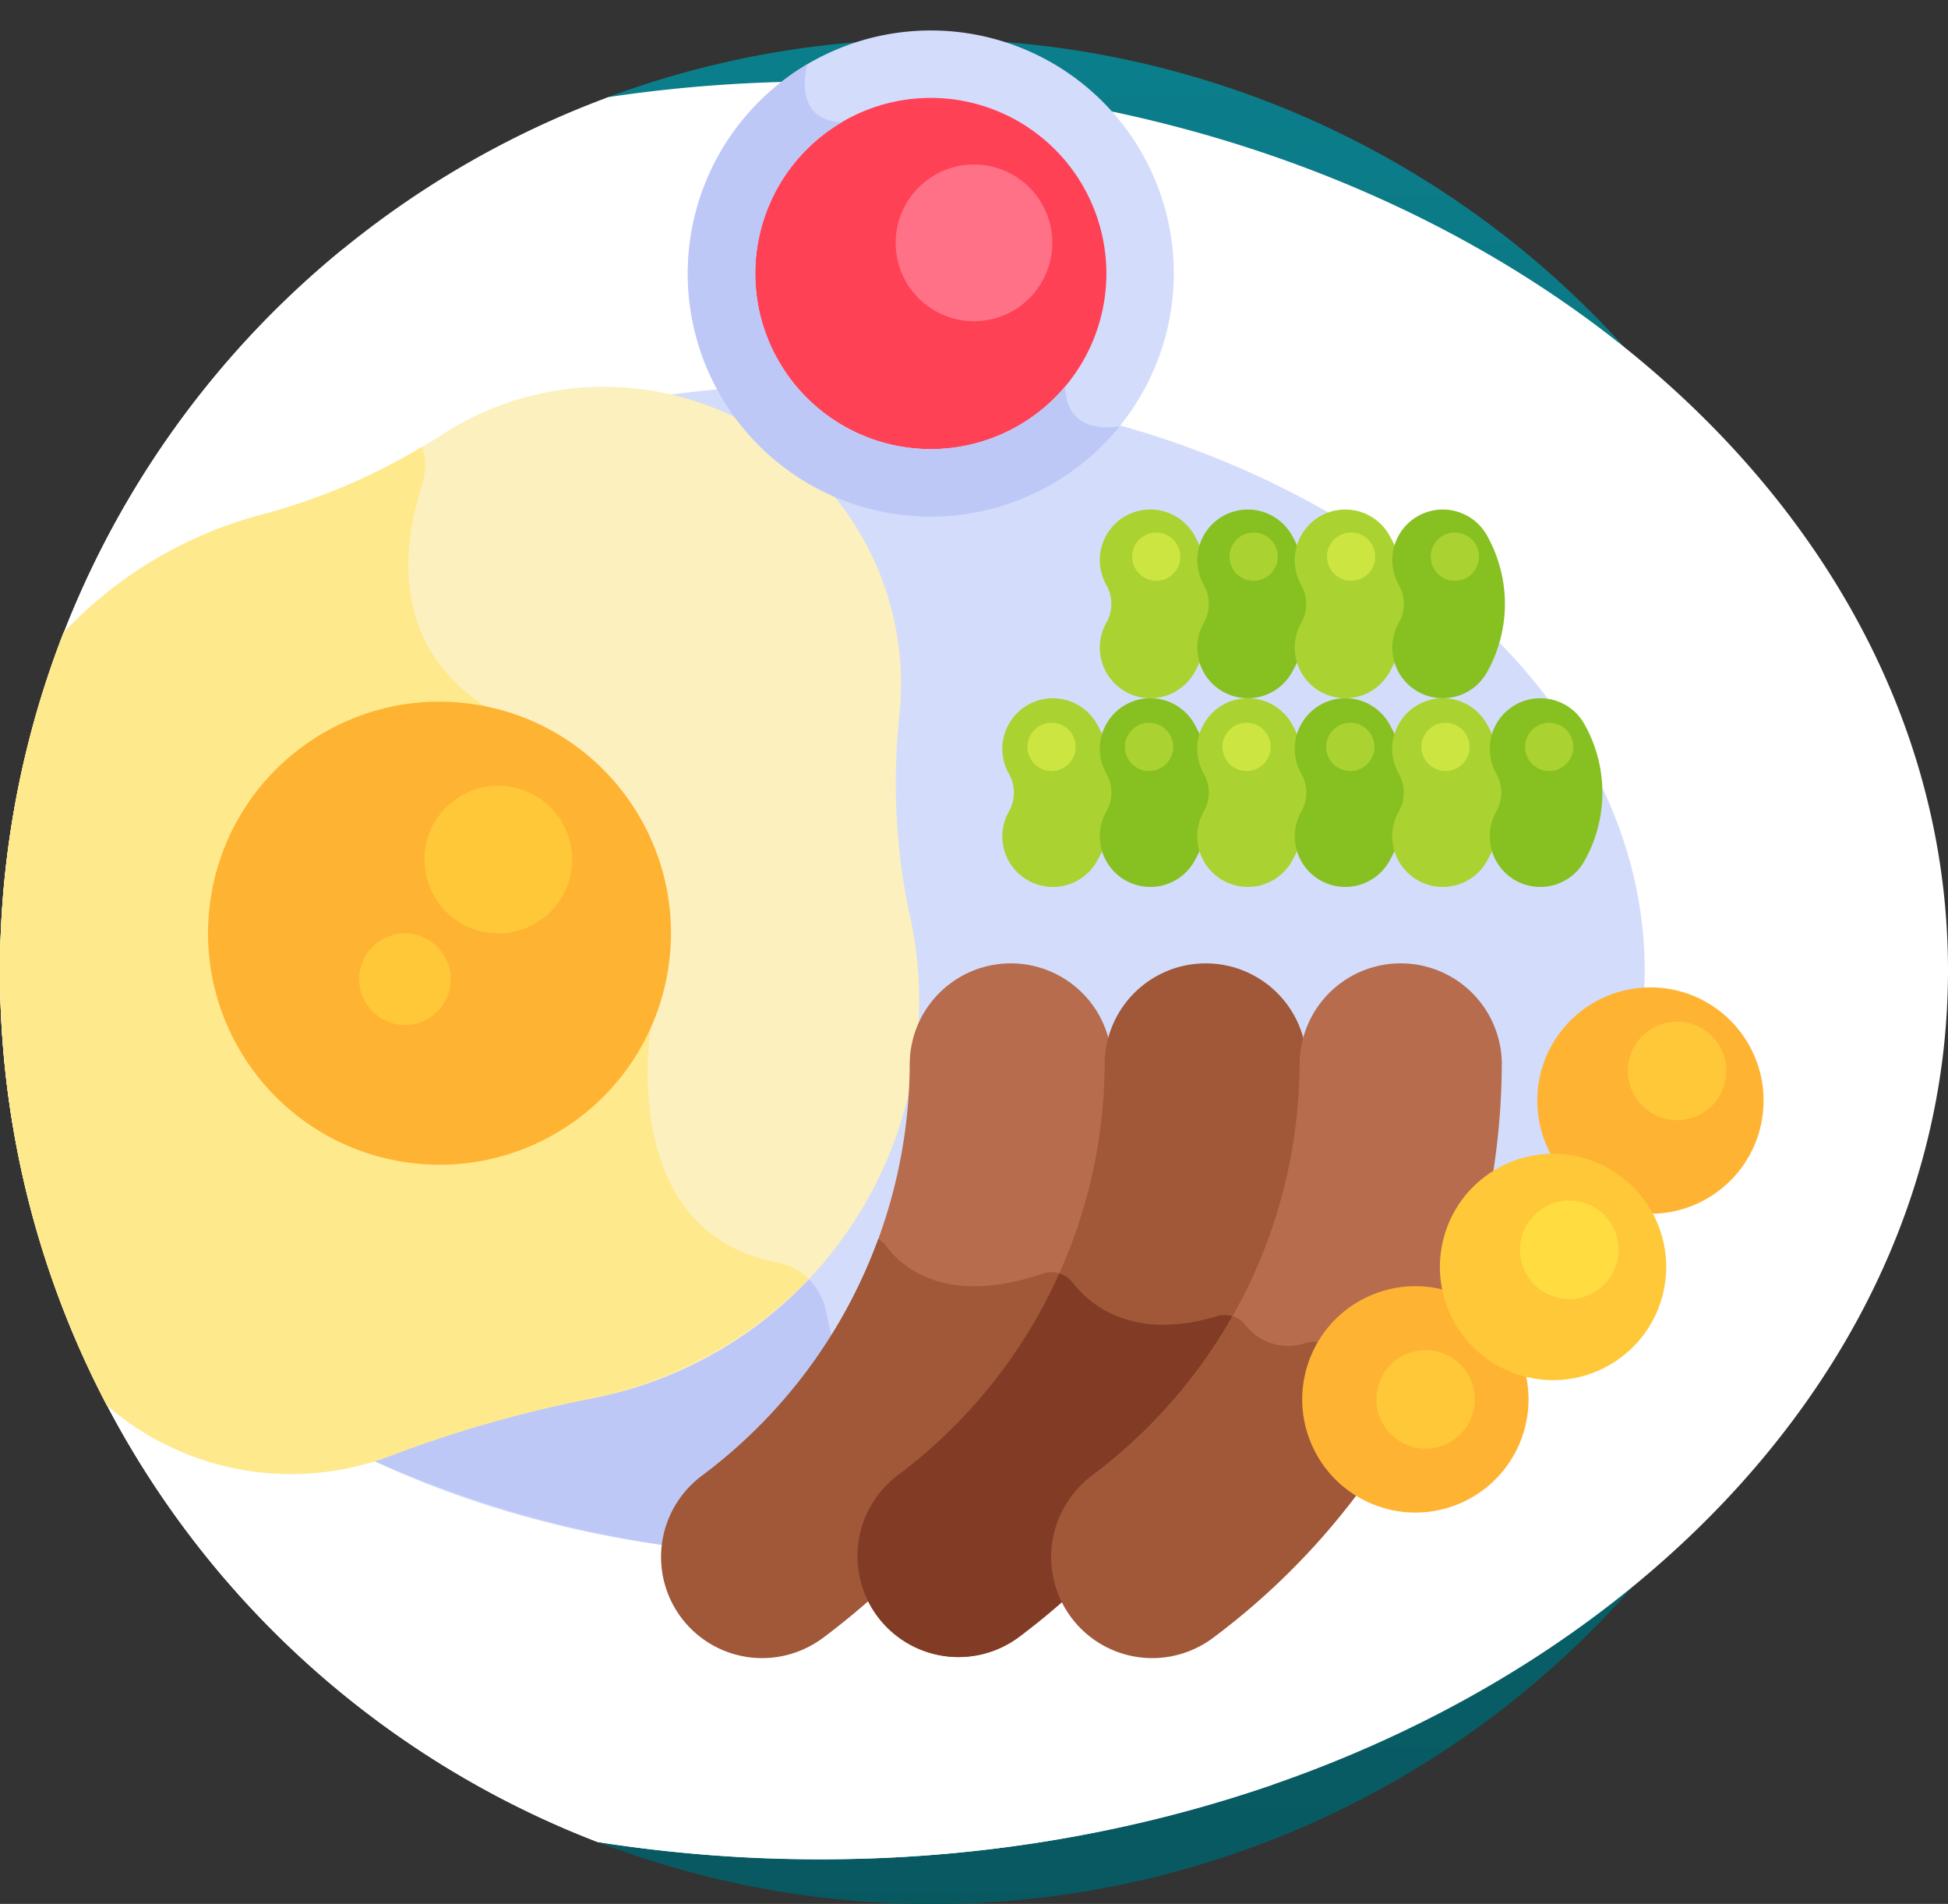 <svg xmlns="http://www.w3.org/2000/svg" xmlns:xlink="http://www.w3.org/1999/xlink" width="67.089" height="65.555" viewBox="0 0 67.089 65.555">
  <rect x="0" y="0" width="67.089" height="65.555" fill="#333333" stroke="none"/>
  <defs>
    <linearGradient id="linear-gradient" x1="0.5" x2="0.5" y2="1" gradientUnits="objectBoundingBox">
      <stop offset="0" stop-color="#0b7f8c"/>
      <stop offset="1" stop-color="#085860"/>
    </linearGradient>
  </defs>
  <g id="breakfast" transform="translate(0 -1.837)">
    <g id="Group_48705" data-name="Group 48705" transform="translate(0 1.837)">
      <path id="Path_43201" data-name="Path 43201" d="M167.706,12.132a32.032,32.032,0,0,0-11.28,2.04l-.376,59.983a32.106,32.106,0,1,0,11.655-62.023Z" transform="translate(-135.603 -10.783)" fill="url(#linear-gradient)"/>
      <path id="Path_43202" data-name="Path 43202" d="M67.089,53.82c0-14.96-13.627-27.411-31.636-30.078a6.972,6.972,0,1,1-5.667-.5c-.516-.016-1.034-.026-1.555-.026a49.3,49.3,0,0,0-7.276.538,32.114,32.114,0,0,0-.376,60.083,49.244,49.244,0,0,0,7.652.595C49.691,84.428,67.089,70.724,67.089,53.82Z" transform="translate(0 -20.411)" fill="#fff"/>
      <path id="Path_43203" data-name="Path 43203" d="M41.81,115.019l-6.486-3.443c-4.889-.915-6.4-5.32-6.864-7.733a2.148,2.148,0,0,0-1.69-1.721c-5.55-1.051-4.357-8.056-4.357-8.056L16.705,82.972c-3.275-2.142-2.845-5.54-2.17-7.611a2.137,2.137,0,0,0-.842-2.458,4.171,4.171,0,0,1-1.627-4.348,2.151,2.151,0,0,0-.243-1.335,32.107,32.107,0,0,0,8.756,54.855,49.247,49.247,0,0,0,7.652.595,47.79,47.79,0,0,0,15.631-2.579c-3.781-1.144-2.052-5.072-2.052-5.072Z" transform="translate(0 -58.653)" fill="#fff"/>
      <path id="Path_43204" data-name="Path 43204" d="M132.72,109.97a31.355,31.355,0,0,0-12.179-5.7,6.963,6.963,0,0,1-10.8-.972c-1.285.065-2.565.191-3.831.382a10.051,10.051,0,0,1,3.6,1.356,9.941,9.941,0,0,1,4.718,9.5,22.223,22.223,0,0,0,.313,6.814,13.682,13.682,0,0,1-10.906,16.611,42.618,42.618,0,0,0-6.739,1.931q-.414.16-.831.278c11.408,5.464,26.909,4.358,36.657-3.321,9.851-7.759,9.872-19.1,0-26.875Z" transform="translate(-83.476 -89.999)" fill="#d3dcfb"/>
      <path id="Path_43205" data-name="Path 43205" d="M96.064,343.057a37.634,37.634,0,0,0,22.736,2.755c-4.889-.915-6.4-5.32-6.864-7.733a2.2,2.2,0,0,0-.782-1.3,14.309,14.309,0,0,1-7.52,4.07,42.618,42.618,0,0,0-6.739,1.931q-.415.16-.831.278Z" transform="translate(-83.476 -292.89)" fill="#bec8f7"/>
      <path id="Path_43206" data-name="Path 43206" d="M30.983,114.714A10.237,10.237,0,0,0,15.3,105.076a21.926,21.926,0,0,1-6.156,2.77,14.427,14.427,0,0,0-6.958,4.1,32.172,32.172,0,0,0,1.493,26.6,9.674,9.674,0,0,0,9.821,1.719,42.6,42.6,0,0,1,6.7-1.92,13.913,13.913,0,0,0,11.086-16.887A21.928,21.928,0,0,1,30.983,114.714Z" transform="translate(0 -90.159)" fill="#fcf0be"/>
      <path id="Path_43207" data-name="Path 43207" d="M27.852,147.884a2.081,2.081,0,0,0-1.081-.574c-5.55-1.051-4.357-8.056-4.357-8.056l-5.708-11.095c-3.275-2.142-2.845-5.54-2.17-7.611a2.186,2.186,0,0,0,.008-1.326,21.3,21.3,0,0,1-5.4,2.306,14.427,14.427,0,0,0-6.958,4.1,32.17,32.17,0,0,0,1.493,26.6,9.674,9.674,0,0,0,9.821,1.719,42.6,42.6,0,0,1,6.7-1.92,14.59,14.59,0,0,0,7.647-4.143Z" transform="translate(0 -103.841)" fill="#ffe98d"/>
      <circle id="Ellipse_17955" data-name="Ellipse 17955" cx="7.972" cy="7.972" r="7.972" transform="matrix(0.16, -0.987, 0.987, 0.16, 5.993, 38.725)" fill="#ffb332"/>
      <circle id="Ellipse_17956" data-name="Ellipse 17956" cx="2.542" cy="2.542" r="2.542" transform="translate(14.619 27.054)" fill="#ffc839"/>
      <circle id="Ellipse_17957" data-name="Ellipse 17957" cx="1.578" cy="1.578" r="1.578" transform="translate(12.369 32.137)" fill="#ffc839"/>
      <g id="Group_48691" data-name="Group 48691" transform="translate(22.814 33.113)">
        <path id="Path_43208" data-name="Path 43208" d="M174.8,277.086a3.482,3.482,0,0,1,.708-4.873,17.787,17.787,0,0,0,7.116-14.191,3.482,3.482,0,0,1,6.963,0,24.783,24.783,0,0,1-9.914,19.771A3.482,3.482,0,0,1,174.8,277.086Z" transform="translate(-174.107 -254.541)" fill="#b76c4e"/>
      </g>
      <path id="Path_43209" data-name="Path 43209" d="M188.342,329.042c-.038-.045-.074-.089-.108-.131a.918.918,0,0,0-1.022-.306c-3.352,1.14-4.866-.233-5.394-.943a.934.934,0,0,0-.277-.248,17.765,17.765,0,0,1-6.035,8.124,3.482,3.482,0,1,0,4.165,5.58A24.765,24.765,0,0,0,188.342,329.042Z" transform="translate(-151.293 -284.752)" fill="#a05838"/>
      <g id="Group_48692" data-name="Group 48692" transform="translate(29.529 33.113)">
        <path id="Path_43210" data-name="Path 43210" d="M226.05,277.086a3.482,3.482,0,0,1,.708-4.873,17.787,17.787,0,0,0,7.116-14.191,3.482,3.482,0,0,1,6.963,0,24.783,24.783,0,0,1-9.914,19.771A3.482,3.482,0,0,1,226.05,277.086Z" transform="translate(-225.358 -254.541)" fill="#a05838"/>
      </g>
      <path id="Path_43211" data-name="Path 43211" d="M226.05,348.241a3.482,3.482,0,0,0,4.873.708,24.73,24.73,0,0,0,8.072-10.455,1.979,1.979,0,0,1-.28-.291.905.905,0,0,0-.973-.3c-2.883.866-4.36-.372-4.971-1.156a.922.922,0,0,0-.461-.317,17.734,17.734,0,0,1-5.552,6.943A3.482,3.482,0,0,0,226.05,348.241Z" transform="translate(-195.829 -292.584)" fill="#823c26"/>
      <g id="Group_48693" data-name="Group 48693" transform="translate(36.245 33.113)">
        <path id="Path_43212" data-name="Path 43212" d="M277.3,277.086a3.482,3.482,0,0,1,.708-4.873,17.787,17.787,0,0,0,7.116-14.191,3.482,3.482,0,0,1,6.963,0,24.783,24.783,0,0,1-9.914,19.771A3.482,3.482,0,0,1,277.3,277.086Z" transform="translate(-276.61 -254.541)" fill="#b76c4e"/>
      </g>
      <path id="Path_43213" data-name="Path 43213" d="M286.218,348.825a.919.919,0,0,0-.865-.217,1.865,1.865,0,0,1-2.1-.615.892.892,0,0,0-.436-.3,17.684,17.684,0,0,1-4.805,5.466,3.482,3.482,0,1,0,4.165,5.58,24.637,24.637,0,0,0,6.624-7.489Z" transform="translate(-240.364 -302.373)" fill="#a05838"/>
      <g id="Group_48694" data-name="Group 48694" transform="translate(34.519 24.042)">
        <path id="Path_43214" data-name="Path 43214" d="M264.314,191.587a1.742,1.742,0,0,1-.647-2.376,1.318,1.318,0,0,0,0-1.286,1.741,1.741,0,1,1,3.023-1.729,4.8,4.8,0,0,1,0,4.744A1.742,1.742,0,0,1,264.314,191.587Z" transform="translate(-263.436 -185.319)" fill="#aad331"/>
      </g>
      <g id="Group_48695" data-name="Group 48695" transform="translate(37.876 24.042)">
        <path id="Path_43215" data-name="Path 43215" d="M289.937,191.587a1.742,1.742,0,0,1-.647-2.376,1.318,1.318,0,0,0,0-1.286,1.741,1.741,0,1,1,3.023-1.729,4.8,4.8,0,0,1,0,4.744A1.742,1.742,0,0,1,289.937,191.587Z" transform="translate(-289.059 -185.319)" fill="#87c121"/>
      </g>
      <g id="Group_48696" data-name="Group 48696" transform="translate(41.234 24.042)">
        <path id="Path_43216" data-name="Path 43216" d="M315.559,191.587a1.742,1.742,0,0,1-.647-2.376,1.318,1.318,0,0,0,0-1.286,1.741,1.741,0,0,1,3.023-1.729,4.8,4.8,0,0,1,0,4.744A1.742,1.742,0,0,1,315.559,191.587Z" transform="translate(-314.682 -185.319)" fill="#aad331"/>
      </g>
      <g id="Group_48697" data-name="Group 48697" transform="translate(44.591 24.042)">
        <path id="Path_43217" data-name="Path 43217" d="M341.184,191.587a1.742,1.742,0,0,1-.647-2.376,1.318,1.318,0,0,0,0-1.286,1.741,1.741,0,1,1,3.023-1.729,4.8,4.8,0,0,1,0,4.744A1.742,1.742,0,0,1,341.184,191.587Z" transform="translate(-340.307 -185.319)" fill="#87c121"/>
      </g>
      <g id="Group_48698" data-name="Group 48698" transform="translate(47.949 24.042)">
        <path id="Path_43218" data-name="Path 43218" d="M366.807,191.587a1.742,1.742,0,0,1-.647-2.376,1.317,1.317,0,0,0,0-1.286,1.741,1.741,0,0,1,3.023-1.729,4.8,4.8,0,0,1,0,4.744A1.742,1.742,0,0,1,366.807,191.587Z" transform="translate(-365.93 -185.319)" fill="#aad331"/>
      </g>
      <g id="Group_48699" data-name="Group 48699" transform="translate(37.876 17.543)">
        <path id="Path_43219" data-name="Path 43219" d="M289.937,141.991a1.742,1.742,0,0,1-.647-2.376,1.318,1.318,0,0,0,0-1.286,1.741,1.741,0,1,1,3.023-1.729,4.8,4.8,0,0,1,0,4.744A1.742,1.742,0,0,1,289.937,141.991Z" transform="translate(-289.059 -135.722)" fill="#aad331"/>
      </g>
      <g id="Group_48700" data-name="Group 48700" transform="translate(41.234 17.543)">
        <path id="Path_43220" data-name="Path 43220" d="M315.559,141.991a1.742,1.742,0,0,1-.647-2.376,1.318,1.318,0,0,0,0-1.286,1.741,1.741,0,0,1,3.023-1.729,4.8,4.8,0,0,1,0,4.744A1.742,1.742,0,0,1,315.559,141.991Z" transform="translate(-314.682 -135.722)" fill="#87c121"/>
      </g>
      <g id="Group_48701" data-name="Group 48701" transform="translate(44.591 17.543)">
        <path id="Path_43221" data-name="Path 43221" d="M341.184,141.991a1.742,1.742,0,0,1-.647-2.376,1.318,1.318,0,0,0,0-1.286,1.741,1.741,0,1,1,3.023-1.729,4.8,4.8,0,0,1,0,4.744A1.742,1.742,0,0,1,341.184,141.991Z" transform="translate(-340.307 -135.722)" fill="#aad331"/>
      </g>
      <g id="Group_48702" data-name="Group 48702" transform="translate(47.949 17.543)">
        <path id="Path_43222" data-name="Path 43222" d="M366.807,141.991a1.742,1.742,0,0,1-.647-2.376,1.317,1.317,0,0,0,0-1.286,1.741,1.741,0,0,1,3.023-1.729,4.8,4.8,0,0,1,0,4.744A1.742,1.742,0,0,1,366.807,141.991Z" transform="translate(-365.93 -135.722)" fill="#87c121"/>
      </g>
      <g id="Group_48703" data-name="Group 48703" transform="translate(51.306 24.042)">
        <path id="Path_43223" data-name="Path 43223" d="M392.43,191.587a1.742,1.742,0,0,1-.647-2.376,1.317,1.317,0,0,0,0-1.286,1.741,1.741,0,0,1,3.023-1.729,4.8,4.8,0,0,1,0,4.744A1.742,1.742,0,0,1,392.43,191.587Z" transform="translate(-391.553 -185.319)" fill="#87c121"/>
      </g>
      <circle id="Ellipse_17958" data-name="Ellipse 17958" cx="3.897" cy="3.897" r="3.897" transform="translate(43.653 46.076) rotate(-22.514)" fill="#ffb332"/>
      <circle id="Ellipse_17959" data-name="Ellipse 17959" cx="3.897" cy="3.897" r="3.897" transform="translate(52.944 33.998)" fill="#ffb332"/>
      <circle id="Ellipse_17960" data-name="Ellipse 17960" cx="1.696" cy="1.696" r="1.696" transform="translate(56.062 35.178)" fill="#ffc839"/>
      <ellipse id="Ellipse_17961" data-name="Ellipse 17961" cx="1.696" cy="1.696" rx="1.696" ry="1.696" transform="translate(46.882 47.266) rotate(-22.514)" fill="#ffc839"/>
      <circle id="Ellipse_17962" data-name="Ellipse 17962" cx="7.206" cy="7.206" r="7.206" transform="translate(22.65 13.317) rotate(-67.486)" fill="#ff4155"/>
      <circle id="Ellipse_17963" data-name="Ellipse 17963" cx="2.698" cy="2.698" r="2.698" transform="translate(30.846 5.664)" fill="#ff7186"/>
      <g id="Group_48704" data-name="Group 48704" transform="translate(23.691 1.053)">
        <path id="Path_43224" data-name="Path 43224" d="M189.166,26.6a8.367,8.367,0,1,1,8.367-8.367,8.376,8.376,0,0,1-8.367,8.367Zm0-14.412a6.046,6.046,0,1,0,6.046,6.046,6.053,6.053,0,0,0-6.046-6.046Z" transform="translate(-180.799 -9.87)" fill="#d3dcfb"/>
      </g>
      <path id="Path_43225" data-name="Path 43225" d="M193.8,29.822h0a6.043,6.043,0,1,1-7.69-9.089c-1.761-.051-1.205-1.952-1.194-1.99a8.364,8.364,0,1,0,10.747,12.465c-2.005.286-1.863-1.386-1.863-1.386Z" transform="translate(-157.107 -16.528)" fill="#bec8f7"/>
      <circle id="Ellipse_17964" data-name="Ellipse 17964" cx="3.897" cy="3.897" r="3.897" transform="translate(48.798 46.52) rotate(-76.7)" fill="#ffc839"/>
      <circle id="Ellipse_17965" data-name="Ellipse 17965" cx="1.696" cy="1.696" r="1.696" transform="translate(52.349 41.337)" fill="#ffdd40"/>
    </g>
    <path id="Path_43226" data-name="Path 43226" d="M377.715,142.609a.83.83,0,1,1-.83-.83A.83.83,0,0,1,377.715,142.609Z" transform="translate(-326.779 -121.605)" fill="#aad331"/>
    <path id="Path_43227" data-name="Path 43227" d="M350.443,142.609a.83.83,0,1,1-.83-.83A.83.83,0,0,1,350.443,142.609Z" transform="translate(-303.081 -121.605)" fill="#cce541"/>
    <path id="Path_43228" data-name="Path 43228" d="M299.2,142.609a.83.83,0,1,1-.83-.83A.83.83,0,0,1,299.2,142.609Z" transform="translate(-258.55 -121.605)" fill="#cce541"/>
    <path id="Path_43229" data-name="Path 43229" d="M324.82,142.609a.83.83,0,1,1-.83-.83A.83.83,0,0,1,324.82,142.609Z" transform="translate(-280.815 -121.605)" fill="#aad331"/>
    <path id="Path_43230" data-name="Path 43230" d="M350.233,192.609a.83.83,0,1,1-.83-.83A.83.83,0,0,1,350.233,192.609Z" transform="translate(-302.898 -165.054)" fill="#aad331"/>
    <path id="Path_43231" data-name="Path 43231" d="M322.961,192.609a.83.83,0,1,1-.83-.83A.83.83,0,0,1,322.961,192.609Z" transform="translate(-279.2 -165.054)" fill="#cce541"/>
    <path id="Path_43232" data-name="Path 43232" d="M402.516,192.609a.83.83,0,1,1-.83-.83A.83.83,0,0,1,402.516,192.609Z" transform="translate(-348.331 -165.054)" fill="#aad331"/>
    <path id="Path_43233" data-name="Path 43233" d="M375.244,192.609a.83.83,0,1,1-.83-.83A.83.83,0,0,1,375.244,192.609Z" transform="translate(-324.632 -165.054)" fill="#cce541"/>
    <path id="Path_43234" data-name="Path 43234" d="M271.715,192.609a.83.83,0,1,1-.83-.83A.83.83,0,0,1,271.715,192.609Z" transform="translate(-234.669 -165.054)" fill="#cce541"/>
    <path id="Path_43235" data-name="Path 43235" d="M297.338,192.609a.83.83,0,1,1-.83-.83A.83.83,0,0,1,297.338,192.609Z" transform="translate(-256.934 -165.054)" fill="#aad331"/>
  </g>
</svg>
